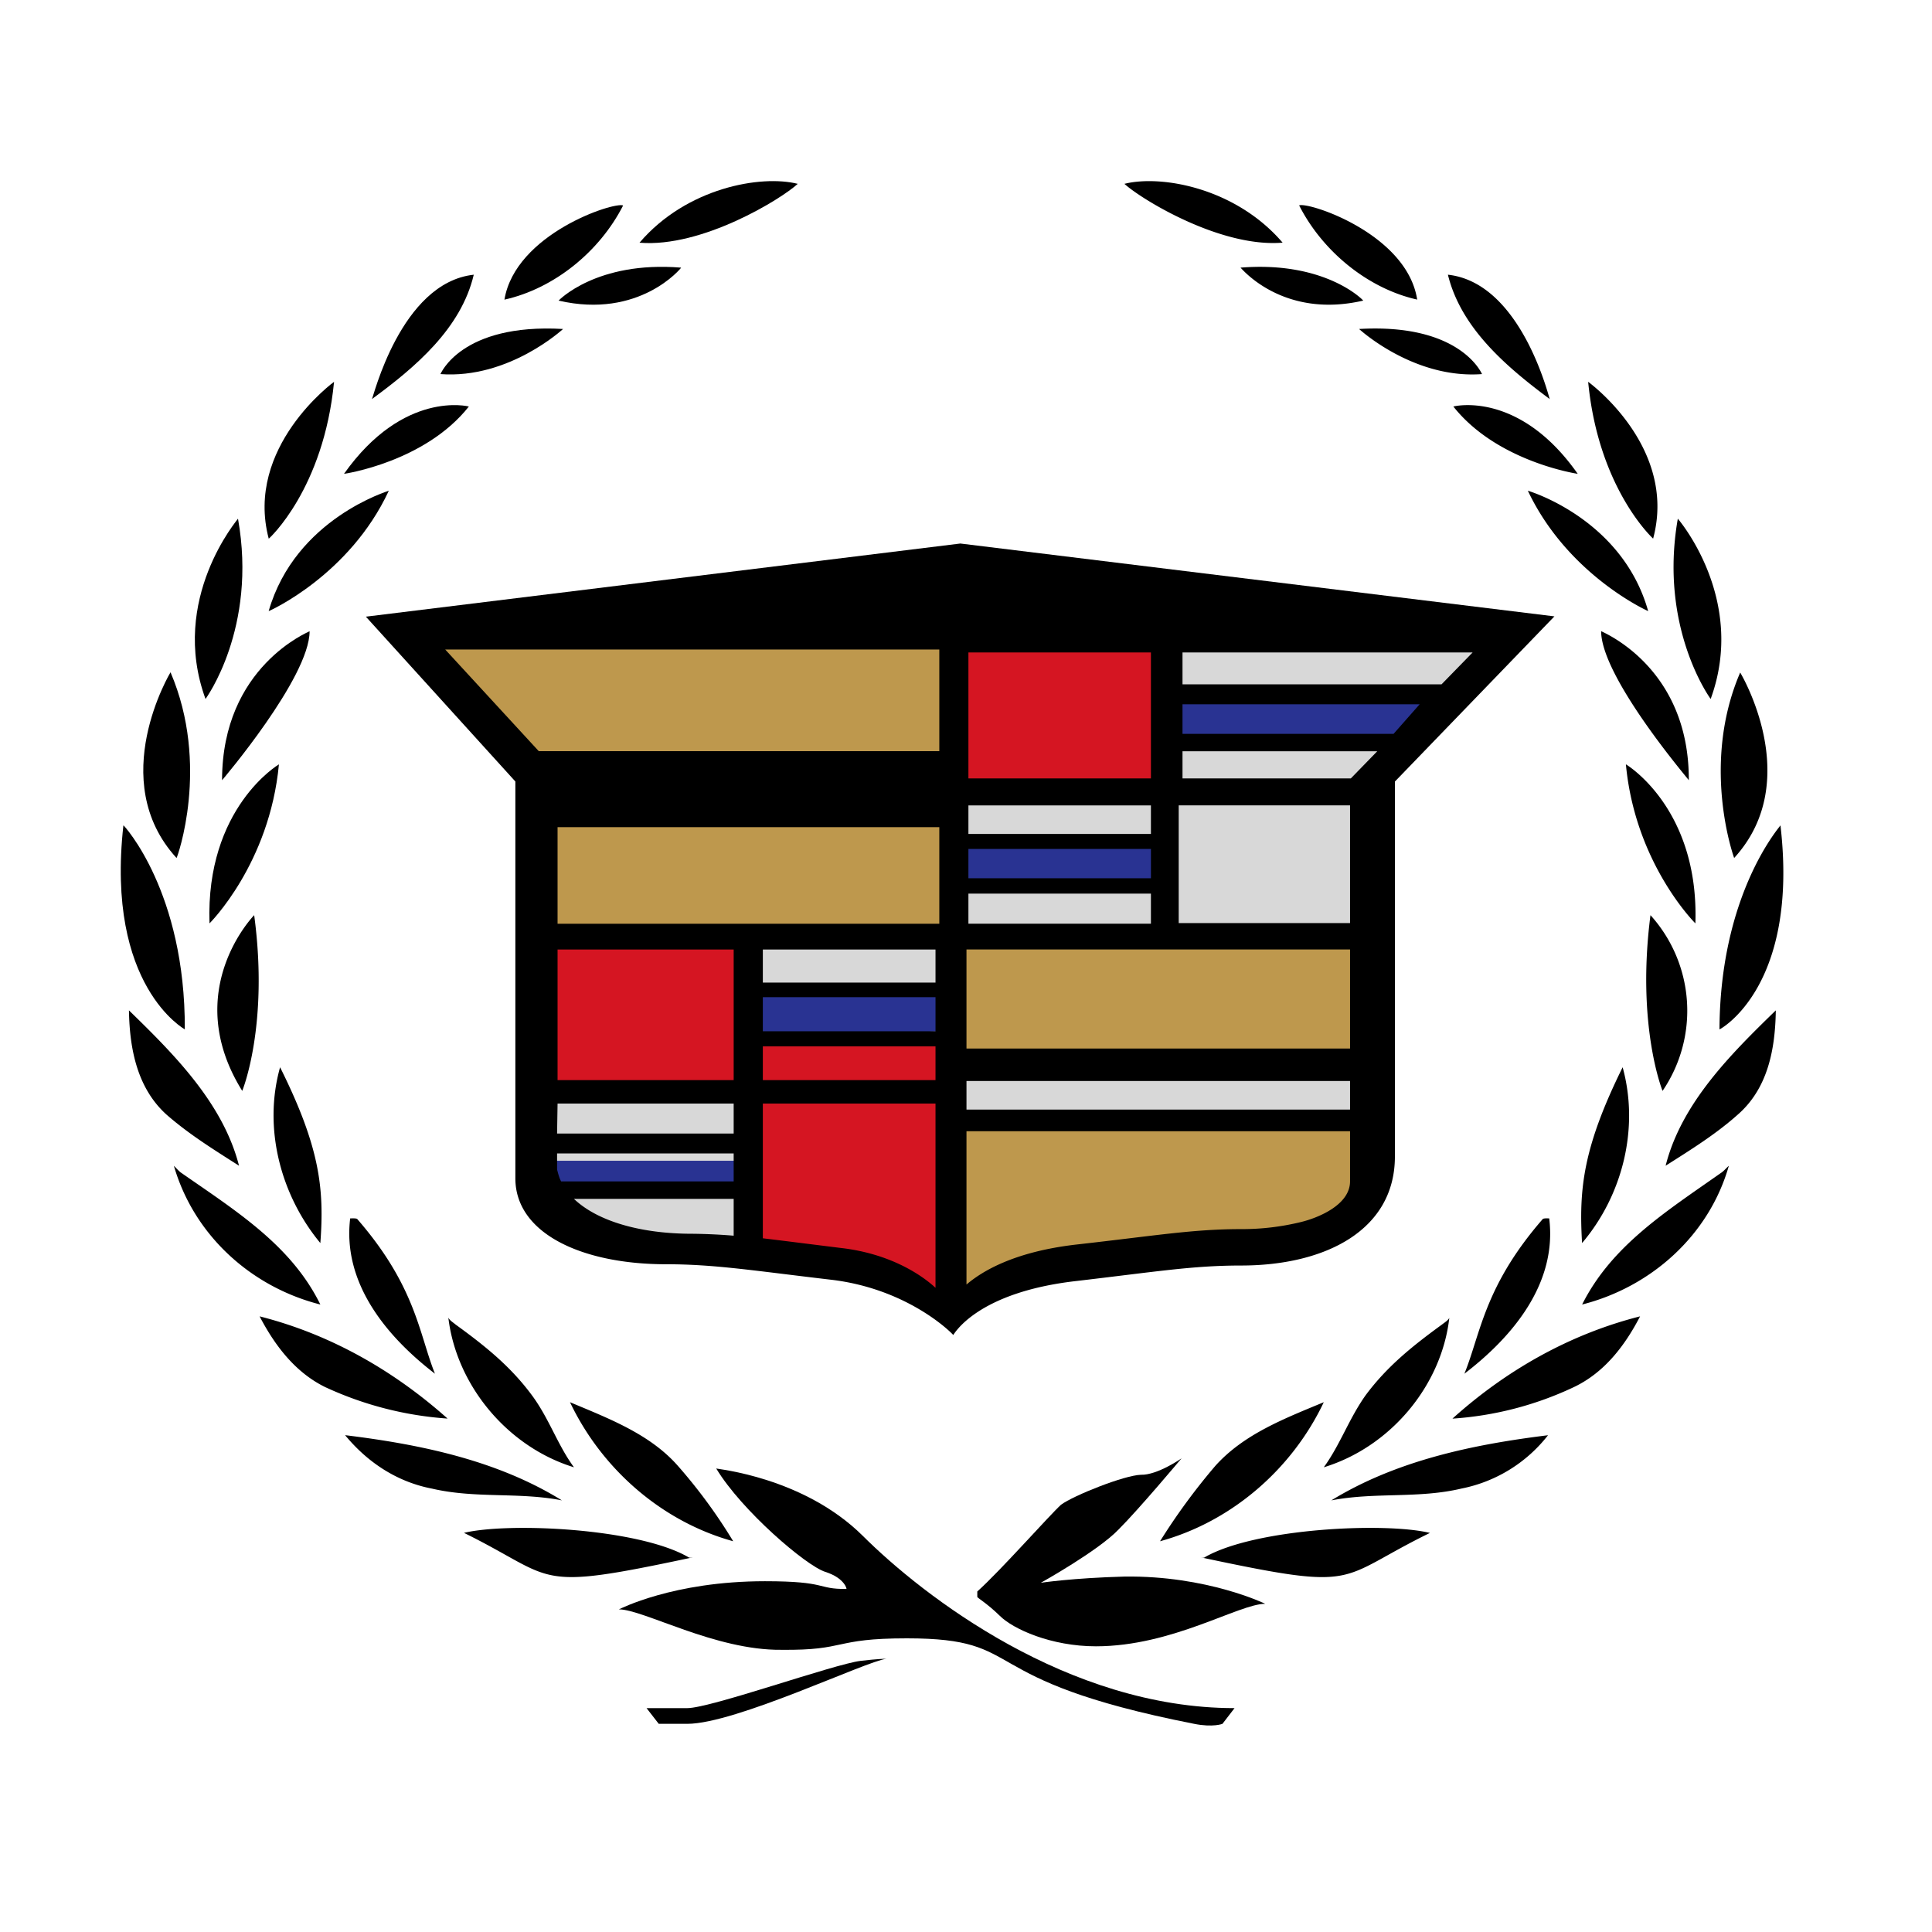 <svg xmlns="http://www.w3.org/2000/svg" xmlns:xlink="http://www.w3.org/1999/xlink" width="32" height="32" viewBox="0 0 32 32"><defs><path id="cars-cadillac-ic-cadillac-a" d="M0 4.22V.84h1.061v3.38H0z"/></defs><g fill="none" fill-rule="evenodd"><path fill="#000" d="M10.593 4.02c1.036.086 2.35-.725 2.62-.975-.607-.153-1.84.062-2.62.974m-.272-.616c-.154-.063-1.784.469-1.966 1.56.826-.184 1.578-.798 1.966-1.56m.961 1.03c-1.404-.115-2.03.546-2.03.546 1.34.31 2.03-.54 2.03-.546m-3.435.117c-1.216.134-1.67 2.06-1.687 2.06.718-.526 1.477-1.168 1.687-2.06m-.552 1.646c1.134.085 2.031-.747 2.031-.747-1.696-.098-2.031.753-2.031.747m.471.537s-1.08-.28-2.068 1.115c.01 0 1.342-.196 2.068-1.115m-2.233-.409S4.05 7.403 4.451 8.922c.006 0 .91-.824 1.082-2.598M4.45 10.122c.007 0 1.339-.592 1.99-1.994.012 0-1.547.454-1.99 1.994m-.508-1.531c.006 0-1.145 1.328-.538 2.986 0 0 .862-1.17.538-2.986m-.264 4.332s1.45-1.701 1.45-2.468c0 .007-1.45.579-1.45 2.468m-.853-1.789s-1.08 1.789.099 3.077c.01 0 .561-1.535-.1-3.077M4.62 12.66s-1.216.717-1.15 2.634c0 0 .995-.984 1.15-2.635"/><g transform="translate(2 12.83)"><mask id="cars-cadillac-ic-cadillac-b" fill="#fff"><use xlink:href="#cars-cadillac-ic-cadillac-a"/></mask><path fill="#000" d="M1.061 4.22C1.071 1.944.053.84.044.84-.255 3.515 1.07 4.22 1.06 4.22" xmask="url(#cars-cadillac-ic-cadillac-b)"/></g><path fill="#000" d="M4.012 18.069s.445-1.077.198-2.911c0 0-1.23 1.253-.198 2.91m-1.876-1.333c.01.655.144 1.298.626 1.73.372.325.788.582 1.197.843-.266-1.038-1.08-1.85-1.823-2.573m3.17 3.854c.067-.899-.006-1.586-.667-2.912-.284 1.01.01 2.12.667 2.912m0 1.018c-.479-.974-1.374-1.535-2.292-2.173-.052-.033-.09-.083-.134-.125.334 1.155 1.284 2.009 2.426 2.298m.494-1.426c-.13 1.074.604 1.957 1.404 2.572-.264-.662-.317-1.447-1.287-2.562-.019-.017-.108-.01-.118-.01m-.401 2.799a5.743 5.743 0 002.015.516C6.52 22.7 5.472 22.1 4.3 21.803c.266.51.61.942 1.097 1.177m1.753 1.675c.725.17 1.44.055 2.157.196-1.07-.662-2.337-.927-3.591-1.08.382.463.87.774 1.433.884m.399-2.715c-.043-.037-.095-.065-.122-.115.135 1.125.984 2.142 2.081 2.478-.273-.37-.41-.807-.699-1.196-.352-.475-.769-.811-1.26-1.167m4.596 3.588a8.733 8.733 0 00-.917-1.25c-.462-.525-1.141-.782-1.786-1.053.527 1.108 1.524 1.978 2.703 2.303m-.67.267c-.028 0-.046.014-.072-.003-.828-.48-2.973-.581-3.717-.403 1.566.771 1.105.978 3.789.406m7.15-22.75c.274.251 1.587 1.06 2.62.974-.779-.91-2.013-1.127-2.62-.974m4.849 1.917c-.17-1.09-1.801-1.622-1.955-1.56.388.763 1.14 1.378 1.955 1.56m-2.926-.529c.012.007.698.855 2.032.546.007 0-.617-.66-2.032-.546m5.122 2.177c-.01 0-.461-1.926-1.687-2.06.218.892.98 1.534 1.687 2.06m-3.157-1.16s.899.831 2.035.746c0 .006-.34-.845-2.035-.747m1.56 1.284c.727.919 2.06 1.115 2.06 1.115-.98-1.395-2.06-1.115-2.06-1.115m3.309 2.188c.409-1.524-1.076-2.597-1.076-2.597.17 1.775 1.076 2.597 1.076 2.597m-2.075-.793c.664 1.403 1.993 1.994 1.993 1.994-.433-1.54-1.993-1.994-1.993-1.994m2.484.463c-.319 1.816.544 2.986.544 2.986.606-1.658-.544-2.986-.544-2.986m-1.27 1.863c0 .768 1.46 2.469 1.452 2.469.008-1.89-1.451-2.46-1.451-2.469m2.202 3.757c1.178-1.288.1-3.072.1-3.072-.661 1.537-.1 3.072-.1 3.072M26.93 12.66c.154 1.65 1.151 2.634 1.151 2.634.063-1.917-1.152-2.635-1.152-2.635m2.561 1.011c.013 0-1 1.104-1.01 3.38.01 0 1.321-.705 1.01-3.38m-1.953 4.399a2.36 2.36 0 00-.2-2.911c-.237 1.834.2 2.91.2 2.91m1.876-1.333c-.745.724-1.562 1.535-1.825 2.573.411-.261.826-.518 1.19-.842.5-.433.625-1.076.635-1.731m-3.209 3.854c.672-.792.95-1.902.672-2.912-.655 1.326-.726 2.013-.672 2.912m2.431-1.28c-.048.042-.085.091-.14.125-.907.638-1.802 1.2-2.29 2.173 1.14-.29 2.102-1.143 2.43-2.298m-2.975.872s-.09-.007-.107.01c-.97 1.115-1.029 1.9-1.298 2.562.804-.615 1.538-1.498 1.405-2.572m1.505 1.622c-1.17.296-2.223.897-3.108 1.694a5.559 5.559 0 002-.517c.5-.234.844-.668 1.108-1.177m-1.525 1.969c-1.241.153-2.509.417-3.589 1.079.725-.14 1.441-.026 2.156-.196a2.412 2.412 0 001.433-.883m-1.635-1.943c-.025.045-.075.073-.122.11-.489.356-.908.692-1.262 1.168-.278.39-.425.826-.695 1.196 1.104-.337 1.951-1.352 2.079-2.474m-4.791 3.699c1.186-.325 2.187-1.195 2.712-2.303-.652.271-1.324.528-1.796 1.054a10.4 10.4 0 00-.916 1.249m4.47-.138c-.742-.18-2.891-.078-3.726.401-.02.018-.046.005-.063.005 2.684.571 2.213.364 3.789-.406"/><path fill="#000" d="M19.778 28.552c.315.063.47 0 .47 0l.2-.26c-2.764 0-5.16-1.86-6.157-2.853-.986-.979-2.428-1.107-2.428-1.116.419.695 1.488 1.612 1.806 1.712.322.102.36.288.35.283-.497.005-.299-.128-1.349-.128-1.531 0-2.412.466-2.42.466.407 0 1.596.682 2.692.67 1.094.012.843-.19 2.078-.19 2.063 0 1.005.678 4.758 1.416"/><path fill="#000" d="M18.624 26.113c-.859.023-1.385.103-1.385.103s.952-.53 1.287-.882c.334-.332 1.044-1.179 1.044-1.179s-.4.279-.672.272c-.274.007-1.117.343-1.324.496-.198.181-1 1.09-1.387 1.437v.09c0 .015.161.106.372.312.219.22.85.506 1.593.506 1.268 0 2.368-.704 2.804-.704 0 0-.962-.47-2.332-.451m-7.915 2.179l.202.26h.473c.801 0 2.958-1.037 3.296-1.077-.035 0-.13 0-.425.034-.435.052-2.484.783-2.871.783h-.675z"/><path fill="#293392" d="M9.2 19h3.316v1H9.2z"/><path fill="#D8D8D8" d="M9.2 18.226h3.316v1H9.2z"/><path fill="#D51522" d="M9.2 15.573h3.316v2.432H9.2zm3.426 1.659h3.17v4.253l-3.17-.938z"/><path fill="#D8D8D8" d="M12.184 20.588v.023a8.827 8.827 0 00-.779-.044c-.937 0-1.754-.272-2.205-.793h2.984v.814z"/><path fill="#293392" d="M12.594 16.37l3.179.009-.05.699-3.12.092z"/><path fill="#D8D8D8" d="M12.584 15.578l-.01.718 3.001.017.06-.782z"/><path fill="#BE984D" d="M15.916 15.59l.002 1.894 6.556-.031-.04-1.87z"/><path fill="#D8D8D8" d="M15.935 17.698l.007.783 6.564-.014-.043-.727z"/><path fill="#BE984D" d="M15.965 18.661l6.544-.03v1.45s-1.295.464-1.904.556c-.609.093-2.918.232-2.918.232l-1.746.664.024-2.872zM9.103 13.52l6.634-.061-.043 1.87-6.512.119zm-2.321-3.076l9.133-.187-.1 2.37-6.945.094z"/><path fill="#D51522" d="M15.983 10.59l3.314-.023.002 2.447-3.35.032z"/><path fill="#D8D8D8" d="M19.474 10.62l.01.89h4.404l.862-.896z"/><path fill="#293392" d="M19.51 11.623l-.002.634 3.714.01.575-.622z"/><path fill="#D8D8D8" d="M19.503 12.384l.013.638h3.072l.488-.613zm-.126.888l.007 2.189 3.11-.065.025-2.184zm-3.447-.051l.025.666 3.207-.009-.003-.595z"/><path fill="#293392" d="M15.963 14.002l.003.643 3.215-.01-.019-.697z"/><path fill="#D8D8D8" d="M15.964 14.719l-.026.687 3.204-.008.049-.674z"/><path fill="#000" d="M24.391 10.807l-.515.528h-4.29v-.528h4.805zm-1.31 1.348h-3.495v-.49h3.928l-.432.49zm-.707.738h-2.788v-.45h3.226l-.438.45zm-2.851 2.396h2.838v-1.95h-2.838v1.95zm-3.515 2.078h6.353v-1.641h-6.353v1.64zm0 1.011h6.353v-.473h-6.353v.473zm6.353 1.189c0 .388-.523.604-.818.675a4.11 4.11 0 01-.986.116c-.8 0-1.413.108-2.724.255-1.033.118-1.564.441-1.825.663v-2.539h6.353v.83zm-6.32-6.674h3.022v-2.086H16.04v2.086zm0 .92h3.022v-.473H16.04v.473zm0 1.486h3.022v-.498H16.04v.498zm0-.752h3.022v-.486H16.04v.486zm-.483-2.105H8.924l-1.55-1.684h8.184v1.684zM9.235 15.3h6.323v-1.6H9.235v1.6zm3.4.975h2.86v-.548h-2.86v.548zm0 .806h2.86v-.565h-2.86v.565zm0 .809h2.86v-.559h-2.86v.559zm2.86 3.44c-.247-.228-.77-.569-1.57-.66-.532-.066-.931-.117-1.29-.16v-2.232h2.86v3.052zm-6.26-3.44h2.917v-2.163H9.235v2.163zm2.917.885H9.227l.008-.497h2.917v.497zm0 .793H9.294c-.032-.059-.048-.124-.067-.197v-.267h2.925v.464zm0 .883v.016a9.494 9.494 0 00-.691-.032c-.83 0-1.555-.198-1.955-.578h2.646v.594zm3.75-11.448L6.06 10.214l2.476 2.73v6.572c0 .918 1.11 1.424 2.496 1.424.797 0 1.42.102 2.721.255 1.312.15 2.044.917 2.035.917.009 0 .371-.706 2.045-.895 1.31-.153 1.924-.256 2.724-.256 1.392 0 2.547-.583 2.547-1.806v-6.21l2.642-2.736-9.843-1.207z"/></g></svg>